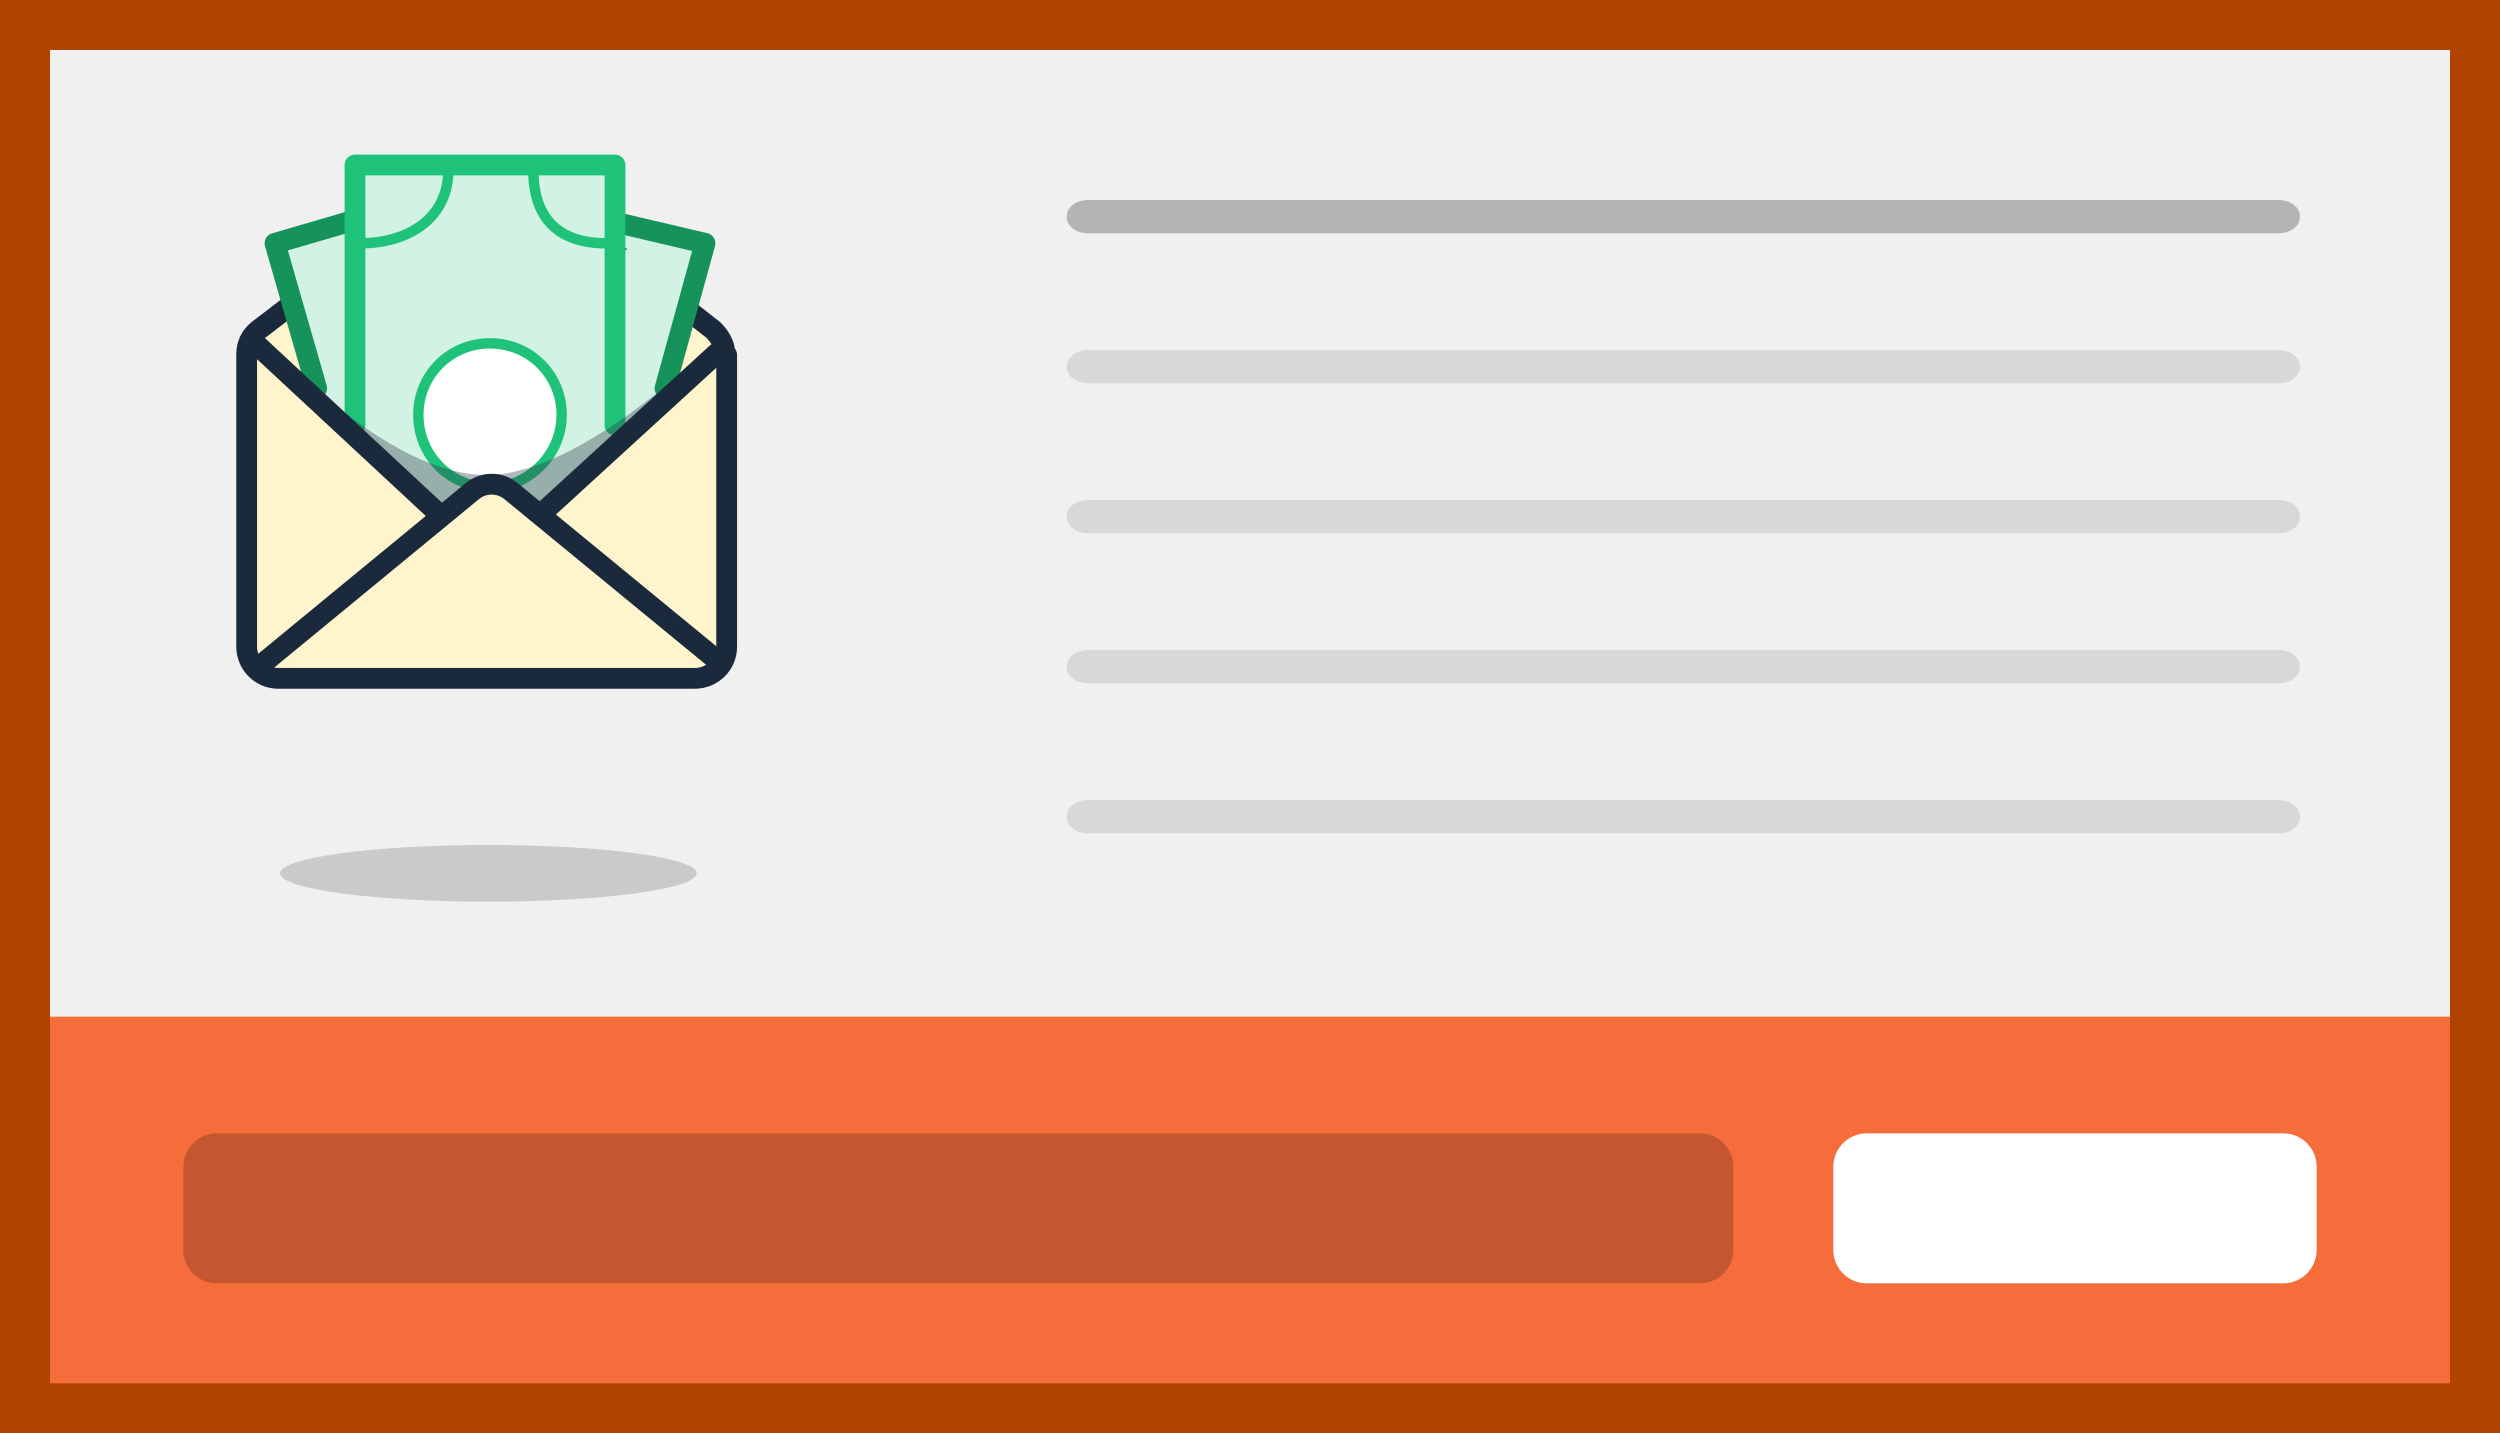 <?xml version="1.0" encoding="utf-8"?>
<!-- Generator: Adobe Illustrator 19.1.0, SVG Export Plug-In . SVG Version: 6.00 Build 0)  -->
<svg version="1.1" id="Layer_1" xmlns="http://www.w3.org/2000/svg" xmlns:xlink="http://www.w3.org/1999/xlink" x="0px" y="0px"
	 viewBox="-320 264 150 86" style="enable-background:new -320 264 150 86;" xml:space="preserve">
<rect x="-320" y="264" width="150" height="86" fill="#808080" stroke="none"/>
<style type="text/css">
	.st0{fill:#F0F0F0;}
	.st1{opacity:0.25;enable-background:new    ;}
	.st2{opacity:0.1;enable-background:new    ;}
	.st3{fill:#F56D3B;}
	.st4{opacity:0.2;enable-background:new    ;}
	.st5{fill:#FFFFFF;}
	.st6{fill:#B04300;}
	.st7{display:none;}
	.st8{display:inline;fill:#F0F0F0;}
	.st9{display:inline;}
	.st10{fill:#E6A746;}
	.st11{fill:#DEA144;}
	.st12{opacity:0.2;}
	.st13{fill:#231F20;}
	.st14{fill:#E0DBD7;}
	.st15{opacity:6.000000e-02;enable-background:new    ;}
	.st16{fill:#C7C2BF;}
	.st17{opacity:5.000000e-02;enable-background:new    ;}
	.st18{fill:#F5F0EB;}
	.st19{fill:#F1632D;}
	.st20{fill:#B7B3AE;}
	.st21{fill:#F2B04A;}
	.st22{opacity:4.000000e-02;enable-background:new    ;}
	.st23{fill:#FFC669;}
	.st24{fill:#FCB84D;}
	.st25{display:inline;opacity:0.25;enable-background:new    ;}
	.st26{display:inline;opacity:0.1;enable-background:new    ;}
	.st27{display:inline;fill:#2C94F2;}
	.st28{display:inline;opacity:0.2;enable-background:new    ;}
	.st29{display:inline;fill:#FFFFFF;}
	.st30{fill:#1062AD;}
	.st31{opacity:0.2;fill:#333333;}
	.st32{fill:#FFF5CC;stroke:#1B293C;stroke-width:1.248;stroke-linecap:round;stroke-linejoin:round;stroke-miterlimit:10;}
	.st33{fill:#D2F3E4;}
	.st34{fill:#D2F3E4;stroke:#16925B;stroke-width:1.248;stroke-linecap:round;stroke-linejoin:round;stroke-miterlimit:10;}
	.st35{fill:#D2F3E4;stroke:#1EC279;stroke-width:1.248;stroke-linecap:round;stroke-linejoin:round;stroke-miterlimit:10;}
	.st36{fill:none;stroke:#1EC279;stroke-width:0.624;stroke-linecap:round;stroke-linejoin:round;stroke-miterlimit:10;}
	.st37{fill:#FFFFFF;stroke:#1EC279;stroke-width:0.624;stroke-linecap:round;stroke-linejoin:round;stroke-miterlimit:10;}
	.st38{fill:none;stroke:#1B293C;stroke-width:1.248;stroke-linecap:round;stroke-linejoin:round;stroke-miterlimit:10;}
	.st39{opacity:0.35;fill:#293342;}
</style>
<g id="Layer_1_1_">
	<rect x="-320" y="264" class="st0" width="150" height="63"/>
	<path class="st1" d="M-183.3,278h-71.4c-0.7,0-1.3-0.4-1.3-1l0,0c0-0.6,0.6-1,1.3-1h71.4c0.7,0,1.3,0.4,1.3,1l0,0
		C-182,277.6-182.6,278-183.3,278z"/>
	<path class="st2" d="M-183.3,287h-71.4c-0.7,0-1.3-0.4-1.3-1l0,0c0-0.6,0.6-1,1.3-1h71.4c0.7,0,1.3,0.4,1.3,1l0,0
		C-182,286.6-182.6,287-183.3,287z"/>
	<path class="st2" d="M-183.3,296h-71.4c-0.7,0-1.3-0.4-1.3-1l0,0c0-0.6,0.6-1,1.3-1h71.4c0.7,0,1.3,0.4,1.3,1l0,0
		C-182,295.6-182.6,296-183.3,296z"/>
	<path class="st2" d="M-183.3,305h-71.4c-0.7,0-1.3-0.4-1.3-1l0,0c0-0.6,0.6-1,1.3-1h71.4c0.7,0,1.3,0.4,1.3,1l0,0
		C-182,304.6-182.6,305-183.3,305z"/>
	<path class="st2" d="M-183.3,314h-71.4c-0.7,0-1.3-0.4-1.3-1l0,0c0-0.6,0.6-1,1.3-1h71.4c0.7,0,1.3,0.4,1.3,1l0,0
		C-182,313.6-182.6,314-183.3,314z"/>
	<rect x="-320" y="325" class="st3" width="150" height="25"/>
	<path class="st4" d="M-218,341h-89c-1.1,0-2-0.9-2-2v-5c0-1.1,0.9-2,2-2h89c1.1,0,2,0.9,2,2v5C-216,340.1-216.9,341-218,341z"/>
	<path class="st5" d="M-183,341h-25c-1.1,0-2-0.9-2-2v-5c0-1.1,0.9-2,2-2h25c1.1,0,2,0.9,2,2v5C-181,340.1-181.9,341-183,341z"/>
	<g>
		<path class="st6" d="M-173,267v80h-144v-80H-173 M-170,264h-150v86h150V264L-170,264z"/>
	</g>
</g>
<g id="Layer_2" class="st7">
	<rect x="-320" y="264" class="st8" width="150" height="63"/>
	<g class="st9">
		<g>
			<g>
				<path class="st10" d="M-289.9,278.6l-15.7,12.6c-0.4,0.3-0.6,0.7-0.6,1.2v21.4c0,0.7,0.6,1.3,1.3,1.3h17v-37.1
					C-288.6,277.9-289.4,278.1-289.9,278.6z"/>
			</g>
			<g>
				<path class="st11" d="M-270.2,291.1l-15.7-12.6c-0.6-0.5-1.3-0.7-2-0.7V315h17c0.7,0,1.3-0.6,1.3-1.3v-21.4
					C-269.6,291.9-269.9,291.4-270.2,291.1z"/>
			</g>
		</g>
		<g class="st12">
			<polygon class="st13" points="-302.8,289.9 -287.8,277.6 -271.8,289.9 -271.8,312.7 -302.8,312.7 			"/>
		</g>
		<g>
			<polygon class="st14" points="-304.4,276.8 -275,275 -272.9,310.2 -302.4,312 			"/>
			<polygon class="st15" points="-301.4,279.4 -271.9,280.5 -273.2,314.4 -302.6,313.2 			"/>
			<polygon class="st16" points="-301.7,275.5 -272.2,276.6 -273.5,311.9 -303,310.8 			"/>
			<rect x="-302.6" y="278" class="st17" width="29.5" height="35.3"/>
			<rect x="-302.8" y="277.4" class="st18" width="29.5" height="35.3"/>
			<rect x="-299.7" y="280.5" class="st19" width="23.2" height="2.9"/>
			<rect x="-299.7" y="288.2" class="st2" width="23.2" height="0.8"/>
			<rect x="-299.7" y="290.5" class="st2" width="23.2" height="0.8"/>
			<rect x="-299.7" y="292.9" class="st2" width="23.2" height="0.8"/>
			<rect x="-299.7" y="295.3" class="st2" width="23.2" height="0.8"/>
			<rect x="-299.7" y="297.6" class="st2" width="23.2" height="0.8"/>
			<rect x="-299.7" y="300" class="st2" width="23.2" height="0.8"/>
			<rect x="-299.7" y="284.5" class="st20" width="23.2" height="0.8"/>
		</g>
		<path class="st2" d="M-270.3,291.5l-1.4,0.4c-0.4,0.1-0.7,0.3-1,0.5l-15,9.3l-15.5-9.3c-0.3-0.2-0.6-0.4-1-0.5l-1.4-0.4
			c-0.3-0.1-0.7,0.2-0.7,0.5v20.9c0,0.7,0.1,1.6,0.9,1.6h34.9c0.7,0,0.9-0.9,0.9-1.6V292C-269.6,291.7-270,291.4-270.3,291.5z"/>
		<path class="st21" d="M-270.3,291.5l-1.4,0.4c-0.4,0.1-0.7,0.3-1,0.5l-14.9,10.2l17.1,12.4c0.7,0,0.9-0.9,0.9-1.6V292
			C-269.6,291.7-270,291.4-270.3,291.5z"/>
		<path class="st22" d="M-286.9,302.2l-1.5,1L-271,315l0.3,0c0.7,0,1-0.5,1-1.3v-0.4L-286.9,302.2z"/>
		<path class="st23" d="M-305.6,291.5l1.4,0.4c0.4,0.1,0.7,0.3,1,0.5l15.7,10.2l-17.9,12.4c-0.7,0-0.9-0.9-0.9-1.6V292
			C-306.3,291.7-305.9,291.4-305.6,291.5z"/>
		<path class="st24" d="M-305.9,314.3l18.3-11.6l17.5,11.6c0.2,0.4-0.1,0.8-0.5,0.8h-34.9C-305.8,315-306.1,314.6-305.9,314.3z"/>
	</g>
	<path class="st25" d="M-183.3,278h-71.4c-0.7,0-1.3-0.4-1.3-1l0,0c0-0.6,0.6-1,1.3-1h71.4c0.7,0,1.3,0.4,1.3,1l0,0
		C-182,277.6-182.6,278-183.3,278z"/>
	<path class="st26" d="M-183.3,287h-71.4c-0.7,0-1.3-0.4-1.3-1l0,0c0-0.6,0.6-1,1.3-1h71.4c0.7,0,1.3,0.4,1.3,1l0,0
		C-182,286.6-182.6,287-183.3,287z"/>
	<path class="st26" d="M-183.3,296h-71.4c-0.7,0-1.3-0.4-1.3-1l0,0c0-0.6,0.6-1,1.3-1h71.4c0.7,0,1.3,0.4,1.3,1l0,0
		C-182,295.6-182.6,296-183.3,296z"/>
	<path class="st26" d="M-183.3,305h-71.4c-0.7,0-1.3-0.4-1.3-1l0,0c0-0.6,0.6-1,1.3-1h71.4c0.7,0,1.3,0.4,1.3,1l0,0
		C-182,304.6-182.6,305-183.3,305z"/>
	<path class="st26" d="M-183.3,314h-71.4c-0.7,0-1.3-0.4-1.3-1l0,0c0-0.6,0.6-1,1.3-1h71.4c0.7,0,1.3,0.4,1.3,1l0,0
		C-182,313.6-182.6,314-183.3,314z"/>
	<rect x="-320" y="325" class="st27" width="150" height="25"/>
	<path class="st28" d="M-217,341h-91c-0.6,0-1-0.4-1-1v-7c0-0.6,0.4-1,1-1h91c0.6,0,1,0.4,1,1v7C-216,340.6-216.4,341-217,341z"/>
	<path class="st29" d="M-182,341h-27c-0.6,0-1-0.4-1-1v-7c0-0.6,0.4-1,1-1h27c0.6,0,1,0.4,1,1v7C-181,340.6-181.4,341-182,341z"/>
	<g class="st9">
		<path class="st30" d="M-173,267v80h-144v-80H-173 M-170,264h-150v86h150V264L-170,264z"/>
	</g>
</g>
<ellipse class="st31" cx="-290.7" cy="316.4" rx="12.5" ry="1.7"/>
<path class="st32" d="M-276.5,285.3c0-0.6-0.3-1.1-0.7-1.5l-8.3-6.5c-2.9-2.2-7.6-2.2-10.5,0l-8.5,6.5c-0.5,0.4-0.7,0.9-0.7,1.5
	v17.5c0,1,0.8,1.9,1.9,1.9h25c1,0,1.9-0.8,1.9-1.9V285.3z"/>
<polygon class="st33" points="-299.6,279.7 -278.4,278.8 -279.7,287.3 -287.6,294.6 -290.7,292.6 -293.4,294.2 -302,286.3 "/>
<polyline class="st34" points="-282.8,277.4 -277.7,278.6 -280.1,287.3 "/>
<polyline class="st34" points="-298.7,277.2 -303.5,278.6 -301,287.3 "/>
<polyline class="st35" points="-283.1,289.5 -283.1,273.9 -298.7,273.9 -298.7,289.5 "/>
<path class="st36" d="M-293.1,274.2c0,2.9-2.4,4.4-5.3,4.4"/>
<path class="st36" d="M-288,274.2c0,2.9,1.5,4.4,4.4,4.4"/>
<path class="st37" d="M-291.7,293.1c-1.9-0.5-3.2-2.2-3.2-4.2c0-2.4,1.9-4.3,4.3-4.3c2.4,0,4.3,1.9,4.3,4.3c0,2-1.4,3.7-3.2,4.2"/>
<line class="st38" x1="-293.6" y1="294.9" x2="-304.9" y2="284.4"/>
<line class="st38" x1="-287.6" y1="294.9" x2="-277" y2="285.2"/>
<path class="st39" d="M-304.1,284.3c0,0,7.1,8.2,13.3,8.2c5.7,0,13.5-7.8,13.5-7.8l-10.3,9.4l-5.9,0.1L-304.1,284.3z"/>
<path class="st32" d="M-277,303.6l-12.3-10.1c-0.7-0.6-1.7-0.6-2.4,0l-12.4,10.2"/>
</svg>
